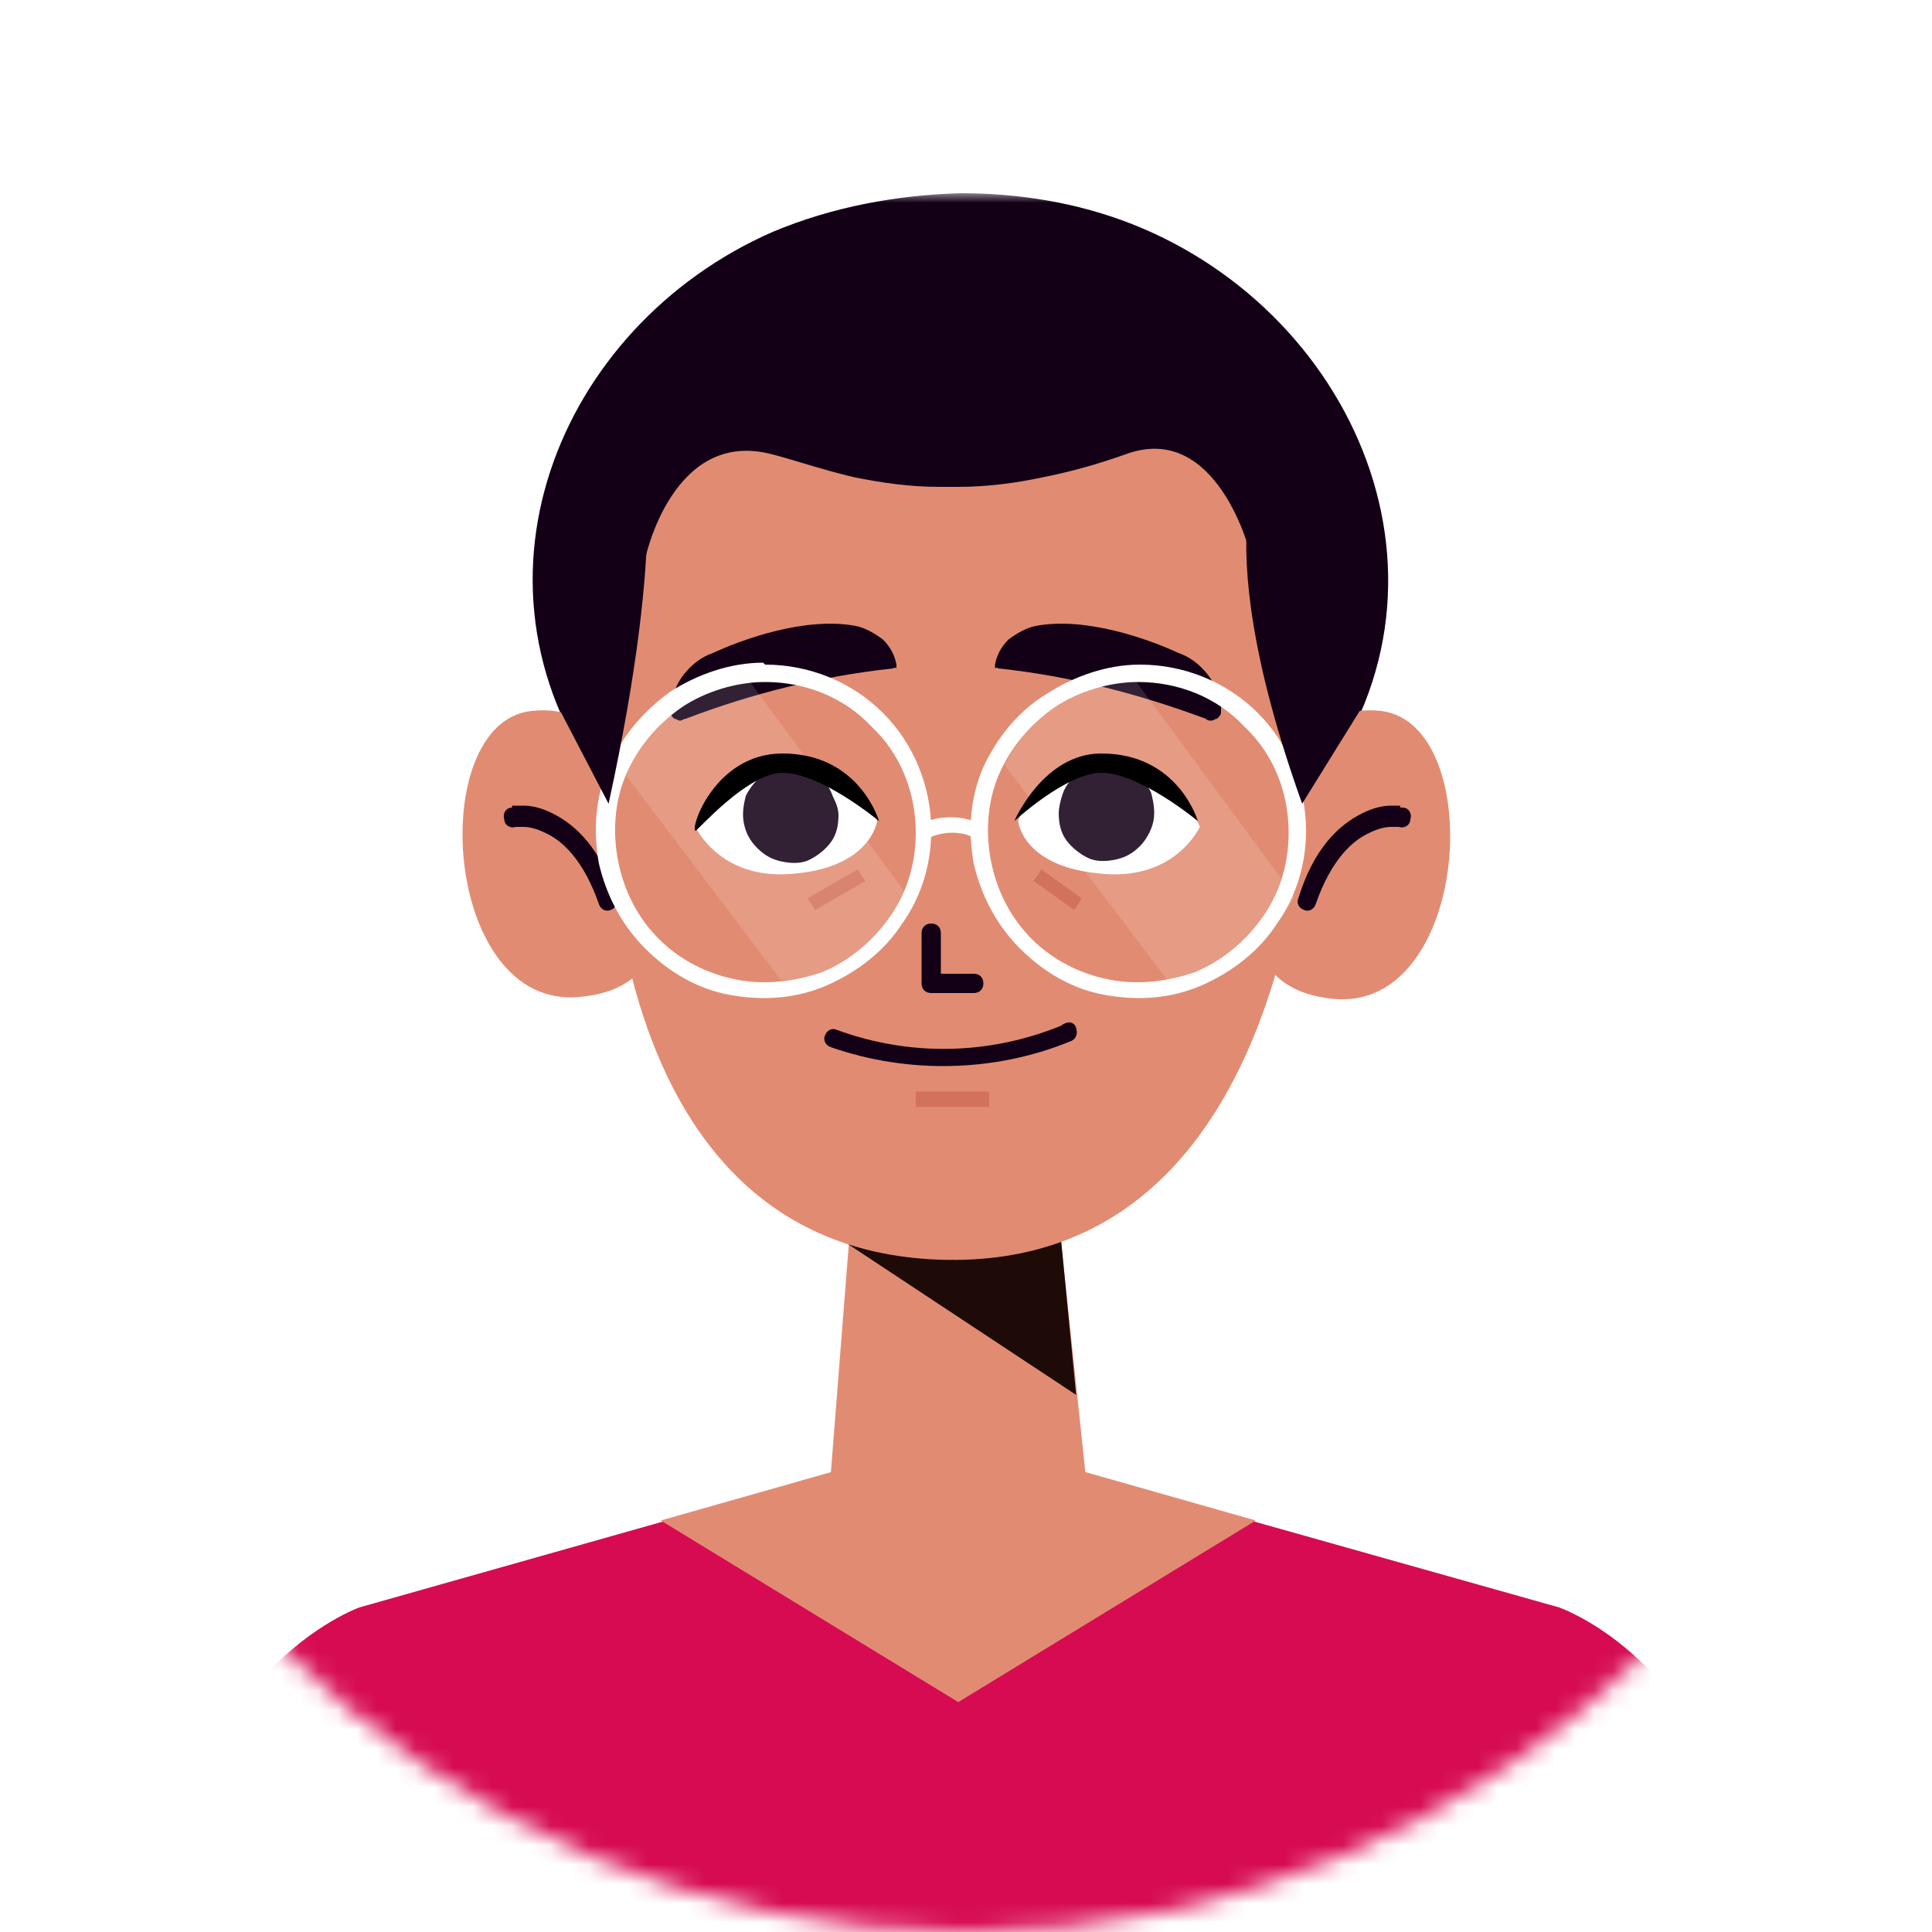 <?xml version="1.0" encoding="utf-8"?>
<!-- Generator: Adobe Illustrator 23.0.1, SVG Export Plug-In . SVG Version: 6.00 Build 0)  -->
<svg version="1.1" id="Слой_1" xmlns="http://www.w3.org/2000/svg" xmlns:xlink="http://www.w3.org/1999/xlink" x="0px" y="0px"
	 viewBox="0 0 100 100" style="enable-background:new 0 0 100 100;" xml:space="preserve">
<style type="text/css">
	.st0{fill:#FFFFFF;}
	.st1{fill:#FFFFFF;filter:url(#Adobe_OpacityMaskFilter);}
	.st2{mask:url(#mask0_2_);}
	.st3{fill:#D60B52;}
	.st4{fill:#E18C72;}
	.st5{fill:#130017;}
	.st6{fill:#1E0B07;}
	.st7{fill-rule:evenodd;clip-rule:evenodd;fill:#130017;}
	.st8{fill-rule:evenodd;clip-rule:evenodd;fill:#D3725C;}
	.st9{fill-rule:evenodd;clip-rule:evenodd;fill:#FFFFFF;}
	.st10{opacity:0.13;fill:#FFFFFF;enable-background:new    ;}
</style>
<g>
	<circle class="st0" cx="50" cy="50" r="50"/>
</g>
<defs>
	<filter id="Adobe_OpacityMaskFilter" filterUnits="userSpaceOnUse" x="9" y="10" width="81.2" height="90">
		<feColorMatrix  type="matrix" values="1 0 0 0 0  0 1 0 0 0  0 0 1 0 0  0 0 0 1 0"/>
	</filter>
</defs>
<mask maskUnits="userSpaceOnUse" x="9" y="10" width="81.2" height="90" id="mask0_2_">
	<circle class="st1" cx="50" cy="50" r="50"/>
</mask>
<g class="st2">
	<path class="st3" d="M80.7,83.2l-24.5-6.9H43l-24.4,6.9c0,0-9.5,3.4-9.5,16.8h81.2C90.2,86.5,80.7,83.2,80.7,83.2z"/>
	<path class="st4" d="M34.2,78.7l8.8-2.5h13.2l8.8,2.5l-15.4,9.4L34.2,78.7z"/>
	<path class="st5" d="M67.4,41.7H31.8l-0.3-0.6c-8.2-10.6-2.7-24.2,8.5-29.1c3.1-1.3,6.4-1.9,9.7-2c3.1,0,6.1,0.5,8.9,1.6
		C70.5,16.3,76.6,30.9,67.4,41.7L67.4,41.7z"/>
	<path class="st5" d="M37.4,22c0,0-7.1-1.1-8.4,5.9c-1.3,7,4.2,17.5,4.2,17.5l0.2-15.7L37.4,22z"/>
	<path class="st5" d="M61.7,20.6c0,0,7.6-2.6,8.6,7.3c0.8,7.1-3,17.5-3,17.5l-0.3-15.7L61.7,20.6z"/>
	<path class="st4" d="M44.1,62.3l-1.4,17.8l13.9,0.1l-1.9-18L44.1,62.3z"/>
	<path class="st6" d="M43.9,64.4l11.8,7.8l-1-10.3h-9.9L43.9,64.4z"/>
	<path class="st4" d="M31.9,39.3c-0.4-0.8-1-1.5-1.8-2c-0.8-0.5-1.7-0.6-2.6-0.5C22,37.4,22.9,52.3,30,51.6
		C38.1,50.9,31.9,39.3,31.9,39.3z"/>
	<path class="st7" d="M26.6,42.3l-0.1-0.5c-0.3,0-0.5,0.3-0.4,0.6c0,0.3,0.3,0.5,0.6,0.4l0,0l0,0h0l0,0c0,0,0,0,0,0c0,0,0,0,0,0l0,0
		c0,0,0,0,0.1,0c0.1,0,0.2,0,0.3,0c0.3,0,0.7,0.1,1.1,0.3c0.9,0.4,2,1.4,2.8,3.7c0.1,0.3,0.4,0.4,0.6,0.3c0.3-0.1,0.4-0.4,0.3-0.6
		c-0.8-2.6-2.1-3.8-3.3-4.4c-0.6-0.3-1.1-0.4-1.5-0.4c-0.2,0-0.4,0-0.5,0c-0.1,0-0.1,0-0.1,0c0,0,0,0,0,0l0,0l0,0l0,0l0,0
		C26.5,41.8,26.5,41.8,26.6,42.3z"/>
	<path class="st4" d="M67.1,39.3c0.4-0.8,1-1.5,1.8-2c0.8-0.5,1.7-0.6,2.6-0.5c5.5,0.7,4.6,15.6-2.5,14.9
		C60.9,50.9,67.1,39.3,67.1,39.3z"/>
	<path class="st7" d="M72.6,41.8c0,0,0,0-0.1,0.5L72.6,41.8c0.3,0,0.5,0.3,0.4,0.6c0,0.3-0.3,0.5-0.6,0.4l0.1-0.5
		c-0.1,0.5-0.1,0.5-0.1,0.5l0,0l0,0l0,0c0,0,0,0,0,0l0,0c0,0,0,0-0.1,0c-0.1,0-0.2,0-0.3,0c-0.3,0-0.7,0.1-1.1,0.3
		c-0.9,0.4-2,1.4-2.8,3.7c-0.1,0.3-0.4,0.4-0.6,0.3c-0.3-0.1-0.4-0.4-0.3-0.6c0.8-2.6,2.1-3.8,3.3-4.4c0.6-0.3,1.1-0.4,1.5-0.4
		c0.2,0,0.4,0,0.5,0C72.4,41.8,72.5,41.8,72.6,41.8C72.5,41.8,72.5,41.8,72.6,41.8L72.6,41.8L72.6,41.8L72.6,41.8L72.6,41.8z"/>
	<path class="st4" d="M31.5,38.1c0,0-1.9,26.4,17.1,27.1c19.5,0.7,19.2-26.9,19.2-26.9S70.6,18.6,49,18.6
		C29,18.7,31.5,38.1,31.5,38.1z"/>
	<path class="st5" d="M46.2,34.6c-3.7,0.4-7.3,1.3-10.7,2.6c-0.1,0-0.2,0.1-0.3,0.1c-0.1,0-0.2-0.1-0.3-0.1
		c-0.1-0.1-0.2-0.2-0.2-0.3c0-0.1,0-0.2,0-0.3c0.1-0.6,0.3-1.2,0.7-1.7c0.4-0.5,0.9-0.9,1.5-1.1c1.5-0.7,4.8-1.9,7.4-1.4
		c0.5,0.1,1,0.4,1.4,0.7c0.4,0.4,0.6,0.8,0.7,1.3c0,0,0,0.1,0,0.1c0,0,0,0.1,0,0.1C46.3,34.5,46.3,34.6,46.2,34.6
		C46.2,34.6,46.2,34.6,46.2,34.6z"/>
	<path class="st5" d="M51.7,34.6c3.7,0.4,7.2,1.3,10.7,2.6c0.1,0.1,0.2,0.1,0.3,0.1c0.1,0,0.2-0.1,0.3-0.1c0.1-0.1,0.2-0.2,0.2-0.3
		c0-0.1,0-0.2,0-0.3c-0.1-0.6-0.3-1.2-0.7-1.7c-0.4-0.5-0.9-0.9-1.5-1.1c-1.5-0.7-4.8-1.9-7.4-1.4c-0.5,0.1-1,0.4-1.4,0.7
		c-0.4,0.4-0.6,0.8-0.7,1.3c0,0,0,0.1,0,0.1c0,0,0,0.1,0,0.1C51.6,34.5,51.6,34.6,51.7,34.6C51.7,34.6,51.7,34.6,51.7,34.6z"/>
	<path class="st7" d="M48.2,47.8c0.3,0,0.5,0.2,0.5,0.5v2.1h1.7c0.3,0,0.5,0.2,0.5,0.5s-0.2,0.5-0.5,0.5h-2.2
		c-0.3,0-0.5-0.2-0.5-0.5v-2.6C47.7,48,47.9,47.8,48.2,47.8z"/>
	<path class="st7" d="M55.7,53.2c0.1,0.3,0,0.6-0.3,0.7c-3.9,1.6-8.4,1.7-12.4,0.3c-0.3-0.1-0.4-0.4-0.3-0.6
		c0.1-0.3,0.4-0.4,0.6-0.3c3.8,1.4,7.9,1.3,11.6-0.2C55.3,52.8,55.6,52.9,55.7,53.2z"/>
	<path class="st8" d="M55.6,47.1l-2.1-1.5l0.4-0.6l2.1,1.5L55.6,47.1z"/>
	<path class="st8" d="M41.8,46.5l2.6-1.5l0.4,0.6l-2.6,1.5L41.8,46.5z"/>
	<path class="st8" d="M51.2,57.3h-3.8v-0.8h3.8V57.3z"/>
	<path class="st0" d="M45.4,42.5c0,0-0.6-2.6-4.4-2.6c-4.1,0-5,2.9-5,2.9s1.3,2.9,5.3,2.4C45.1,44.8,45.4,42.5,45.4,42.5z"/>
	<path class="st5" d="M43.4,42.2c0,0.5-0.1,1-0.4,1.4c-0.3,0.4-0.7,0.7-1.1,0.9c-0.4,0.2-0.9,0.2-1.4,0.1c-0.5-0.1-0.9-0.3-1.3-0.7
		s-0.6-0.8-0.7-1.3c-0.1-0.5,0-1,0.1-1.4c0.2-0.4,0.5-0.8,0.9-1.1c0.4-0.3,0.9-0.4,1.4-0.4c0.3,0,0.6,0.1,0.9,0.2
		c0.3,0.1,0.6,0.3,0.8,0.5c0.2,0.2,0.4,0.5,0.5,0.8C43.3,41.6,43.4,41.9,43.4,42.2z"/>
	<path class="st0" d="M52.7,42.5c0,0,0.6-2.6,4.4-2.6c4.1,0,5,2.9,5,2.9s-1.3,2.9-5.3,2.4C52.9,44.8,52.7,42.5,52.7,42.5z"/>
	<path class="st5" d="M54.8,42.1c0,0.5,0.1,1,0.4,1.4c0.3,0.4,0.7,0.7,1.1,0.9c0.4,0.2,0.9,0.2,1.4,0.1c0.5-0.1,0.9-0.3,1.3-0.7
		c0.3-0.3,0.6-0.8,0.7-1.3c0.1-0.5,0-1-0.1-1.4S59,40.3,58.6,40c-0.4-0.3-0.9-0.4-1.4-0.4c-0.3,0-0.6,0.1-0.9,0.2
		c-0.3,0.1-0.6,0.3-0.8,0.5c-0.2,0.2-0.4,0.5-0.5,0.8C54.9,41.4,54.8,41.8,54.8,42.1z"/>
	<path class="st9" d="M39.6,35.3c-1.5,0-3.1,0.5-4.3,1.3c-1.3,0.9-2.3,2.1-2.9,3.5s-0.7,3-0.4,4.5c0.3,1.5,1,2.9,2.1,4
		c1.1,1.1,2.5,1.8,4,2.1c1.5,0.3,3.1,0.1,4.5-0.4c1.4-0.6,2.6-1.6,3.5-2.9c0.9-1.3,1.3-2.8,1.3-4.3l0.4,0h-0.4
		c0-2.1-0.8-4.1-2.3-5.5C43.7,36.1,41.7,35.3,39.6,35.3L39.6,35.3z M48.2,43c0,1.7-0.5,3.4-1.5,4.8c-0.9,1.4-2.3,2.5-3.9,3.2
		c-1.6,0.7-3.3,0.8-5,0.5c-1.7-0.3-3.2-1.2-4.4-2.4c-1.2-1.2-2-2.7-2.4-4.4c-0.3-1.7-0.2-3.4,0.5-5c0.7-1.6,1.8-2.9,3.2-3.9
		c1.4-0.9,3.1-1.5,4.8-1.5 M48.2,43c0-2.3-0.9-4.5-2.5-6.1c-1.6-1.6-3.8-2.5-6.1-2.5"/>
	<path class="st9" d="M58.9,35.3c-1.5,0-3.1,0.5-4.3,1.3c-1.3,0.9-2.3,2.1-2.9,3.5c-0.6,1.4-0.7,3-0.4,4.5c0.3,1.5,1,2.9,2.1,4
		c1.1,1.1,2.5,1.8,4,2.1c1.5,0.3,3.1,0.1,4.5-0.4c1.4-0.6,2.6-1.6,3.5-2.9c0.9-1.3,1.3-2.8,1.3-4.3c0-2.1-0.8-4.1-2.3-5.5
		C63,36.1,61,35.3,58.9,35.3z M54.2,35.9c1.4-0.9,3.1-1.5,4.8-1.5c2.3,0,4.5,0.9,6.1,2.5c1.6,1.6,2.5,3.8,2.5,6.1
		c0,1.7-0.5,3.4-1.5,4.8c-0.9,1.4-2.3,2.5-3.9,3.2c-1.6,0.7-3.3,0.8-5,0.5c-1.7-0.3-3.2-1.2-4.4-2.4c-1.2-1.2-2-2.7-2.4-4.4
		c-0.3-1.7-0.2-3.4,0.5-5C51.6,38.2,52.7,36.8,54.2,35.9z"/>
	<path class="st9" d="M49.3,43.1c-0.4,0-0.9,0.1-1.3,0.3l-0.4-0.7c0.5-0.3,1.1-0.4,1.6-0.4s1.1,0.1,1.6,0.4l-0.4,0.7
		C50.2,43.2,49.7,43.1,49.3,43.1z"/>
	<path class="st10" d="M38.6,35L47,46.4c0,0-2.5,4.8-6.6,4.3L32,39.6C32,39.6,34.3,34.7,38.6,35z"/>
	<path class="st10" d="M58.6,35L67,46.4c0,0-2.5,4.8-6.6,4.3L52,39.6C52,39.6,54.3,34.7,58.6,35z"/>
	<path class="st5" d="M33.2,23c0,0,1.4,4.4-1.7,18.6L29,36.8L33.2,23z"/>
	<path class="st5" d="M65.7,23c0,0-3.6,3.8,1.7,18.6l3.1-5L65.7,23z"/>
	<path class="st5" d="M63.9,17.9l-9.2-1.4l-0.8-1.7l-4.8,0.8l-4.8-0.8l-0.8,1.7l-9.2,1.4L33.1,23l0.3,5.9c0,0,1.4-6.7,6.5-5.4
		c1.2,0.3,2.6,0.8,4.3,1.2c1.5,0.3,2.9,0.5,4.4,0.5c0.2,0,0.3,0,0.5,0c0.2,0,0.3,0,0.5,0c1.5,0,3-0.2,4.4-0.5
		c1.5-0.3,2.9-0.7,4.3-1.2c4.7-1.7,6.4,5.1,6.4,5.1l0.4-5.6L63.9,17.9z"/>
	<path d="M57,39c4,0,5,3.5,5,3.5S59,40,57,40c-1.8,0-4.5,2.5-4.5,2.5S54,39,57,39z"/>
	<path d="M40.5,39c4,0,5,3.5,5,3.5s-3-2.5-5-2.5c-1.8,0-4.4,3-4.5,3C35.7,42.9,37,39,40.5,39z"/>
</g>
</svg>
